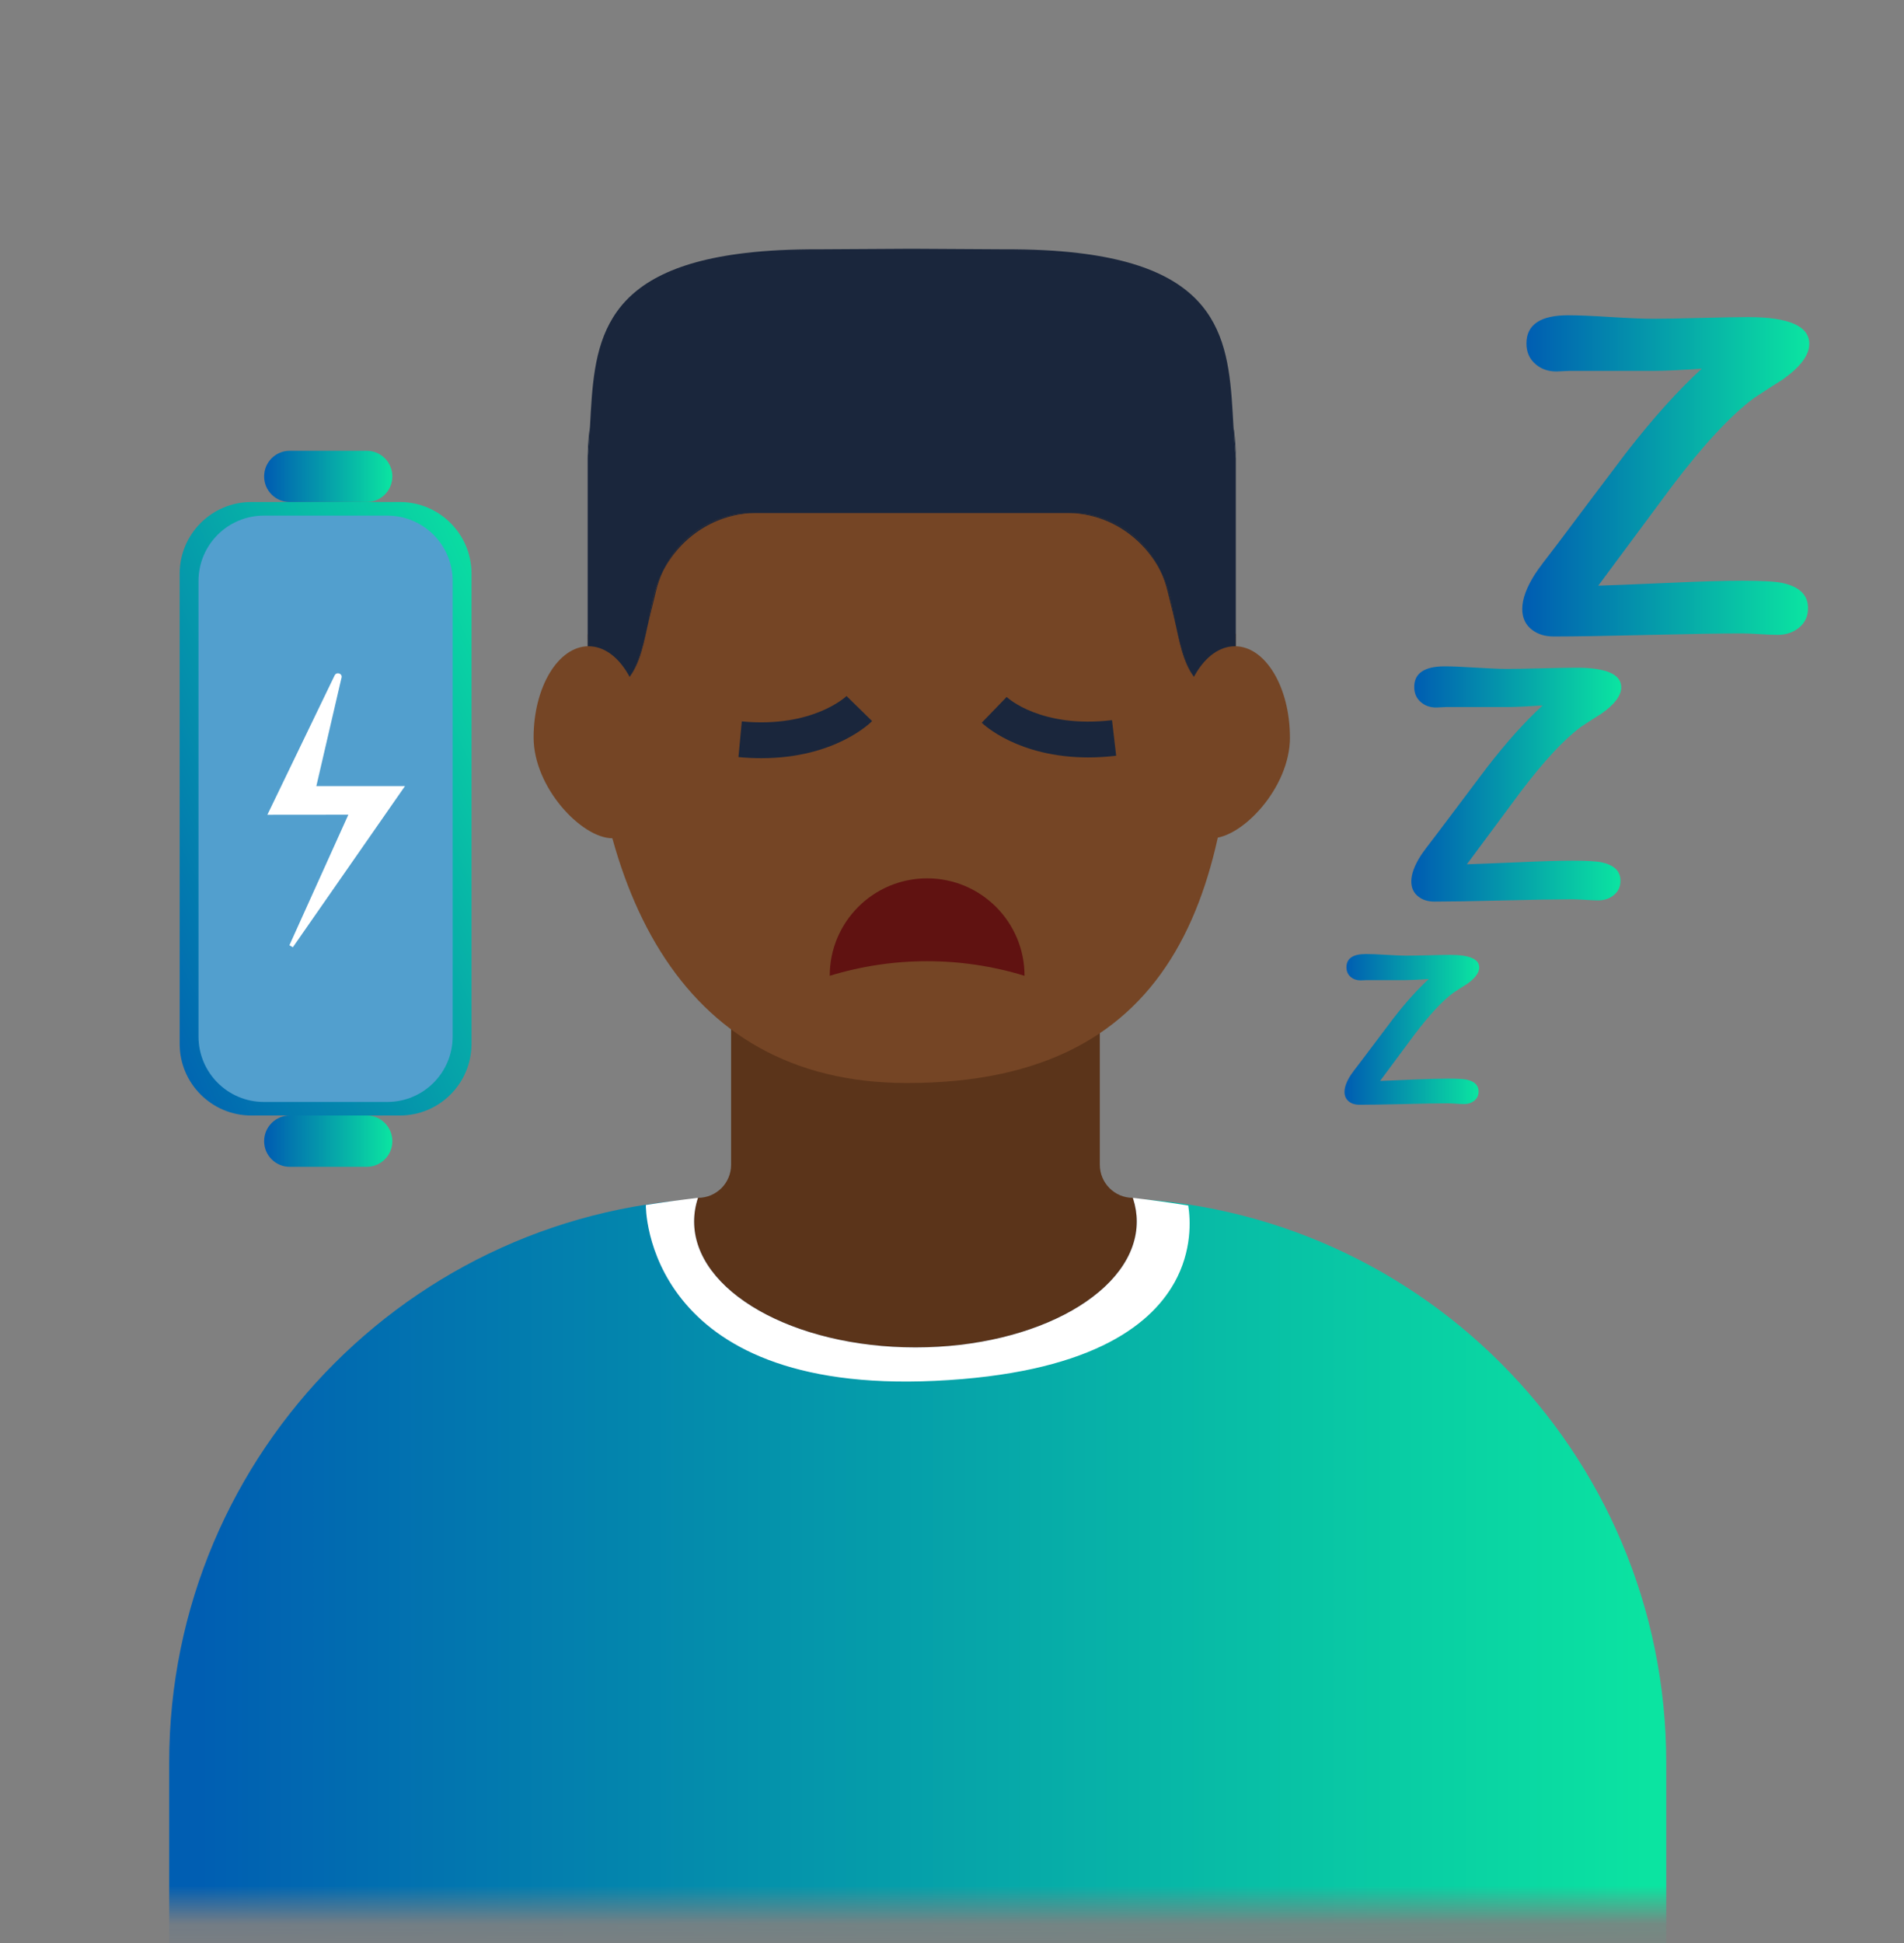 <svg width="50" height="51" viewBox="0 0 50 51" fill="none" xmlns="http://www.w3.org/2000/svg">
<rect x="0" y="0" width="50" height="51" fill="#808080" stroke="none"/>
<mask id="mask0_618_3960" style="mask-type:luminance" maskUnits="userSpaceOnUse" x="2" y="0" width="44" height="51">
<path d="M45.267 0.087H2.246V50.111H45.267V0.087Z" fill="white"/>
</mask>
<g mask="url(#mask0_618_3960)">
<path d="M43.756 46.262V55.578H4.443V46.262C4.443 38.077 11.079 31.442 19.265 31.442H28.934C37.119 31.442 43.756 38.077 43.756 46.262Z" fill="url(#paint0_linear_618_3960)"/>
<path d="M18.331 31.441H29.75L30.306 32.228L28.512 34.963L22.969 36.241L18.825 34.336L17.828 31.915L18.331 31.441Z" fill="#1A263C"/>
<path d="M29.852 32.062C29.852 33.887 27.249 35.367 24.04 35.367C20.831 35.367 18.228 33.887 18.228 32.062C18.228 31.85 18.262 31.642 18.33 31.441C18.57 31.441 18.786 31.344 18.945 31.187C19.102 31.03 19.199 30.812 19.199 30.572V23.236C19.199 23.147 19.273 23.071 19.364 23.071H28.717C28.808 23.071 28.882 23.146 28.882 23.236V30.572C28.882 31.052 29.271 31.441 29.749 31.441C29.752 31.45 29.755 31.46 29.758 31.469C29.819 31.66 29.852 31.859 29.852 32.062Z" fill="#5B341A"/>
<path d="M32.453 16.651C32.453 23.155 31.095 28.439 23.799 28.427C17.742 28.417 15.435 23.155 15.435 16.651L16.347 15.008L16.546 9.702L29.008 11.04L31.541 14.889L32.453 16.652V16.651Z" fill="#754525"/>
<path d="M15.477 11.319C15.482 11.281 15.486 11.244 15.494 11.206C15.478 11.48 15.461 11.753 15.434 12.023C15.434 11.785 15.448 11.55 15.476 11.319H15.477Z" fill="#1A263C"/>
<path d="M16.26 18.032C16.304 18.003 16.343 17.971 16.381 17.936C16.343 17.971 16.303 18.003 16.26 18.032Z" fill="#1A263C"/>
<path d="M16.623 17.624C16.799 17.314 16.897 16.897 17.01 16.411C16.876 17.082 16.735 17.621 16.38 17.936C16.476 17.849 16.555 17.745 16.623 17.625V17.624Z" fill="#1A263C"/>
<path d="M19.746 13.465H19.862C18.813 13.465 17.88 14.075 17.405 15.003C17.831 14.076 18.733 13.465 19.746 13.465Z" fill="#1A263C"/>
<path d="M30.801 16.02C30.826 16.15 30.851 16.277 30.875 16.399C30.848 16.286 30.822 16.169 30.792 16.048L30.659 15.509C30.615 15.329 30.554 15.158 30.479 14.995C30.608 15.241 30.702 15.511 30.758 15.796L30.802 16.02H30.801Z" fill="#1A263C"/>
<path d="M32.453 12.023V18.239C32.255 18.239 32.086 18.217 31.939 18.173C31.909 18.164 31.881 18.154 31.854 18.145C31.743 18.104 31.647 18.051 31.562 17.985C31.44 17.889 31.343 17.767 31.263 17.624C31.089 17.314 30.99 16.897 30.877 16.411C30.875 16.408 30.875 16.405 30.874 16.4C30.85 16.278 30.825 16.151 30.8 16.021L30.756 15.797C30.7 15.512 30.605 15.242 30.477 14.996C30.051 14.074 29.151 13.466 28.141 13.466H19.745C18.732 13.466 17.831 14.077 17.404 15.004C17.279 15.249 17.185 15.514 17.13 15.797L17.086 16.021C17.061 16.151 17.036 16.278 17.012 16.4C17.01 16.403 17.01 16.408 17.009 16.411C16.896 16.897 16.797 17.314 16.622 17.624C16.528 17.792 16.412 17.928 16.258 18.032L16.032 18.145C16.004 18.154 15.976 18.165 15.946 18.173L15.433 18.239V12.023C15.46 11.753 15.477 11.481 15.493 11.206C15.607 9.152 15.644 7.103 19.572 6.641C20.136 6.574 20.782 6.541 21.519 6.544L23.941 6.53L26.365 6.544C27.102 6.541 27.746 6.574 28.311 6.641C32.246 7.104 32.276 9.159 32.392 11.216C32.408 11.487 32.425 11.757 32.452 12.023H32.453Z" fill="#1A263C"/>
<path d="M17.131 15.796C17.186 15.512 17.28 15.247 17.405 15.003C17.331 15.163 17.272 15.332 17.228 15.509L17.096 16.048C17.066 16.169 17.04 16.286 17.013 16.399C17.037 16.277 17.062 16.15 17.087 16.02L17.131 15.796Z" fill="#1A263C"/>
<path d="M30.478 14.995C30.003 14.072 29.072 13.465 28.026 13.465H28.142C29.152 13.465 30.052 14.073 30.478 14.995Z" fill="#1A263C"/>
<path d="M31.263 17.624C31.318 17.723 31.383 17.811 31.458 17.888C31.139 17.568 31.004 17.049 30.878 16.41C30.991 16.896 31.09 17.313 31.264 17.623L31.263 17.624Z" fill="#1A263C"/>
<path d="M31.458 17.889C31.492 17.923 31.525 17.956 31.563 17.985C31.526 17.956 31.491 17.923 31.458 17.889Z" fill="#1A263C"/>
<path d="M32.453 12.023C32.426 11.756 32.409 11.487 32.393 11.216C32.399 11.25 32.404 11.285 32.409 11.319C32.437 11.549 32.453 11.785 32.453 12.023Z" fill="#1A263C"/>
<path d="M16.9 19.357C16.9 20.679 16.878 22.003 16.08 22.003C15.282 22.003 14.013 20.679 14.013 19.357C14.013 18.035 14.659 16.963 15.456 16.963C16.253 16.963 16.899 18.035 16.899 19.357H16.9Z" fill="#754525"/>
<path d="M33.875 19.357C33.875 20.679 32.614 22.003 31.817 22.003C31.02 22.003 30.988 20.679 30.988 19.357C30.988 18.035 31.634 16.963 32.431 16.963C33.228 16.963 33.874 18.035 33.874 19.357H33.875Z" fill="#754525"/>
<path d="M30.835 33.675C30.181 34.838 28.535 36.058 24.551 36.245C20.762 36.422 18.865 35.298 17.915 34.114C16.94 32.904 16.96 31.631 16.96 31.631V31.629C17.41 31.558 17.868 31.496 18.33 31.441C18.263 31.642 18.228 31.85 18.228 32.062C18.228 33.887 20.829 35.367 24.04 35.367C27.251 35.367 29.852 33.887 29.852 32.062C29.852 31.86 29.819 31.661 29.758 31.469C29.755 31.46 29.752 31.45 29.749 31.441C30.241 31.499 30.726 31.566 31.204 31.643C31.262 32.01 31.312 32.827 30.836 33.675H30.835Z" fill="white"/>
</g>
<path d="M26.905 25.613C26.905 24.2 25.76 23.055 24.347 23.055C22.934 23.055 21.789 24.2 21.789 25.613C23.456 25.102 25.238 25.102 26.905 25.613Z" fill="#601211"/>
<path d="M19.994 19.901C19.803 19.901 19.603 19.892 19.392 19.872L19.48 18.936C21.348 19.113 22.222 18.277 22.23 18.27L22.902 18.927C22.859 18.971 21.925 19.901 19.993 19.901H19.994Z" fill="#1A263C"/>
<path d="M28.581 19.881C26.736 19.881 25.823 19.012 25.781 18.97L26.435 18.294C26.471 18.328 27.34 19.12 29.202 18.904L29.311 19.837C29.053 19.867 28.81 19.881 28.581 19.881V19.881Z" fill="#1A263C"/>
<path d="M10.501 13.177H6.599C5.56 13.177 4.718 14.019 4.718 15.058V27.399C4.718 28.438 5.56 29.28 6.599 29.28H10.501C11.54 29.28 12.382 28.438 12.382 27.399V15.058C12.382 14.019 11.54 13.177 10.501 13.177Z" fill="url(#paint1_linear_618_3960)"/>
<g style="mix-blend-mode:hue">
<path d="M10.171 13.534H6.929C5.981 13.534 5.213 14.303 5.213 15.25V27.208C5.213 28.156 5.981 28.924 6.929 28.924H10.171C11.119 28.924 11.887 28.156 11.887 27.208V15.25C11.887 14.303 11.119 13.534 10.171 13.534Z" fill="#529FCE"/>
</g>
<path d="M8.862 17.759L7.15 21.307H9.27L7.649 24.834L10.486 20.713H8.21L8.893 17.77C8.897 17.751 8.87 17.741 8.862 17.759Z" fill="white"/>
<path d="M8.932 17.793L7.222 21.342L7.15 21.227L9.27 21.229H9.393L9.341 21.34L7.696 24.856L7.605 24.804L10.421 20.669L10.486 20.792H8.111L8.133 20.696L8.48 19.201C8.56 18.859 8.705 18.23 8.784 17.892L8.806 17.799L8.816 17.756C8.803 17.826 8.903 17.857 8.932 17.794V17.793ZM8.791 17.725C8.836 17.628 8.992 17.675 8.97 17.783L8.958 17.833C8.92 17.998 8.845 18.318 8.806 18.487C8.696 18.96 8.399 20.241 8.285 20.73L8.209 20.634H10.635L10.549 20.757L7.691 24.863L7.6 24.811L9.198 21.273L9.269 21.384L7.149 21.386H7.021L7.077 21.271L8.79 17.723L8.791 17.725Z" fill="white"/>
<path d="M9.63 11.832H7.609C7.237 11.832 6.936 12.133 6.936 12.505V12.505C6.936 12.877 7.237 13.178 7.609 13.178H9.63C10.002 13.178 10.303 12.877 10.303 12.505V12.505C10.303 12.133 10.002 11.832 9.63 11.832Z" fill="url(#paint2_linear_618_3960)"/>
<path d="M9.63 29.28H7.609C7.237 29.28 6.936 29.582 6.936 29.953V29.954C6.936 30.326 7.237 30.627 7.609 30.627H9.63C10.002 30.627 10.303 30.326 10.303 29.954V29.953C10.303 29.582 10.002 29.28 9.63 29.28Z" fill="url(#paint3_linear_618_3960)"/>
<path d="M38.508 25.837C38.415 25.895 38.301 25.968 38.166 26.058C37.88 26.268 37.542 26.633 37.151 27.148C36.852 27.55 36.552 27.954 36.253 28.358L36.243 28.372C36.366 28.369 36.664 28.357 37.136 28.335C37.506 28.319 37.802 28.311 38.021 28.311C38.263 28.311 38.427 28.32 38.513 28.338C38.716 28.383 38.821 28.48 38.828 28.631C38.833 28.742 38.794 28.831 38.711 28.895C38.64 28.951 38.555 28.979 38.455 28.979C38.406 28.979 38.332 28.976 38.234 28.97C38.136 28.963 38.062 28.96 38.013 28.96C37.756 28.96 37.37 28.966 36.855 28.98C36.34 28.992 35.954 28.998 35.697 28.998C35.587 28.998 35.497 28.971 35.426 28.915C35.347 28.854 35.307 28.768 35.307 28.659C35.307 28.537 35.36 28.392 35.467 28.224C35.501 28.172 35.596 28.044 35.754 27.841C36.031 27.471 36.31 27.102 36.589 26.733C36.92 26.306 37.231 25.962 37.52 25.698C37.256 25.716 37.055 25.726 36.916 25.726H35.891C35.872 25.726 35.845 25.727 35.81 25.73C35.775 25.733 35.747 25.733 35.729 25.733C35.629 25.733 35.545 25.704 35.475 25.648C35.397 25.584 35.358 25.497 35.358 25.389C35.358 25.157 35.53 25.041 35.873 25.041C35.99 25.041 36.164 25.047 36.396 25.062C36.628 25.076 36.802 25.084 36.919 25.084C37.049 25.084 37.244 25.081 37.504 25.075C37.764 25.067 37.958 25.064 38.089 25.064C38.593 25.064 38.845 25.174 38.845 25.395C38.845 25.535 38.733 25.683 38.51 25.838L38.508 25.837Z" fill="url(#paint4_linear_618_3960)"/>
<path d="M42.054 18.732C41.909 18.822 41.731 18.936 41.52 19.076C41.074 19.406 40.547 19.973 39.937 20.778C39.47 21.406 39.003 22.035 38.536 22.666L38.52 22.686C38.713 22.681 39.177 22.662 39.913 22.631C40.491 22.605 40.951 22.591 41.294 22.591C41.671 22.591 41.927 22.606 42.062 22.635C42.379 22.704 42.542 22.855 42.553 23.09C42.561 23.264 42.5 23.401 42.371 23.502C42.26 23.589 42.127 23.633 41.971 23.633C41.894 23.633 41.78 23.628 41.627 23.619C41.474 23.61 41.359 23.605 41.283 23.605C40.882 23.605 40.28 23.615 39.476 23.635C38.673 23.655 38.07 23.665 37.67 23.665C37.498 23.665 37.357 23.621 37.247 23.534C37.123 23.439 37.061 23.306 37.061 23.134C37.061 22.944 37.144 22.719 37.31 22.457C37.363 22.375 37.512 22.176 37.757 21.859C38.19 21.281 38.624 20.705 39.059 20.13C39.576 19.465 40.06 18.927 40.511 18.515C40.099 18.544 39.786 18.559 39.569 18.559H37.97C37.941 18.559 37.899 18.561 37.843 18.565C37.788 18.569 37.745 18.571 37.716 18.571C37.56 18.571 37.429 18.526 37.32 18.436C37.198 18.336 37.138 18.201 37.138 18.032C37.138 17.671 37.406 17.49 37.941 17.49C38.123 17.49 38.395 17.501 38.756 17.524C39.117 17.546 39.389 17.558 39.571 17.558C39.774 17.558 40.078 17.553 40.483 17.542C40.888 17.532 41.192 17.526 41.395 17.526C42.181 17.526 42.574 17.697 42.574 18.04C42.574 18.259 42.4 18.49 42.052 18.733L42.054 18.732Z" fill="url(#paint5_linear_618_3960)"/>
<path d="M46.797 9.973C46.599 10.096 46.355 10.252 46.067 10.443C45.458 10.894 44.737 11.668 43.905 12.767C43.267 13.625 42.629 14.484 41.991 15.346L41.969 15.373C42.232 15.366 42.866 15.341 43.872 15.297C44.661 15.261 45.29 15.243 45.759 15.243C46.274 15.243 46.624 15.263 46.808 15.302C47.24 15.396 47.464 15.603 47.478 15.924C47.489 16.162 47.406 16.349 47.229 16.486C47.078 16.605 46.896 16.664 46.683 16.664C46.578 16.664 46.422 16.658 46.213 16.645C46.004 16.632 45.847 16.626 45.743 16.626C45.195 16.626 44.373 16.64 43.275 16.666C42.178 16.693 41.355 16.707 40.807 16.707C40.573 16.707 40.38 16.647 40.229 16.529C40.06 16.399 39.975 16.217 39.975 15.983C39.975 15.724 40.088 15.415 40.316 15.059C40.388 14.947 40.592 14.675 40.927 14.243C41.518 13.454 42.111 12.666 42.706 11.881C43.412 10.973 44.074 10.238 44.69 9.676C44.128 9.716 43.699 9.735 43.404 9.735H41.22C41.18 9.735 41.123 9.738 41.047 9.743C40.971 9.748 40.914 9.751 40.874 9.751C40.661 9.751 40.481 9.69 40.334 9.567C40.168 9.43 40.085 9.246 40.085 9.016C40.085 8.522 40.451 8.275 41.182 8.275C41.431 8.275 41.802 8.29 42.295 8.321C42.789 8.352 43.16 8.367 43.409 8.367C43.686 8.367 44.102 8.36 44.655 8.345C45.208 8.331 45.623 8.323 45.901 8.323C46.975 8.323 47.512 8.557 47.512 9.026C47.512 9.325 47.274 9.64 46.798 9.972L46.797 9.973Z" fill="url(#paint6_linear_618_3960)"/>
<defs>
<linearGradient id="paint0_linear_618_3960" x1="4.443" y1="43.509" x2="43.756" y2="43.509" gradientUnits="userSpaceOnUse">
<stop offset="0.02" stop-color="#005EB2"/>
<stop offset="1" stop-color="#0BE5A1"/>
</linearGradient>
<linearGradient id="paint1_linear_618_3960" x1="1.838" y1="24.292" x2="15.088" y2="18.245" gradientUnits="userSpaceOnUse">
<stop offset="0.02" stop-color="#005EB2"/>
<stop offset="1" stop-color="#0BE5A1"/>
</linearGradient>
<linearGradient id="paint2_linear_618_3960" x1="6.936" y1="12.505" x2="10.303" y2="12.505" gradientUnits="userSpaceOnUse">
<stop offset="0.02" stop-color="#005EB2"/>
<stop offset="1" stop-color="#0BE5A1"/>
</linearGradient>
<linearGradient id="paint3_linear_618_3960" x1="6.936" y1="29.953" x2="10.303" y2="29.953" gradientUnits="userSpaceOnUse">
<stop offset="0.02" stop-color="#005EB2"/>
<stop offset="1" stop-color="#0BE5A1"/>
</linearGradient>
<linearGradient id="paint4_linear_618_3960" x1="35.306" y1="27.018" x2="38.843" y2="27.018" gradientUnits="userSpaceOnUse">
<stop offset="0.02" stop-color="#005EB2"/>
<stop offset="1" stop-color="#0BE5A1"/>
</linearGradient>
<linearGradient id="paint5_linear_618_3960" x1="37.06" y1="20.576" x2="42.576" y2="20.576" gradientUnits="userSpaceOnUse">
<stop offset="0.02" stop-color="#005EB2"/>
<stop offset="1" stop-color="#0BE5A1"/>
</linearGradient>
<linearGradient id="paint6_linear_618_3960" x1="39.975" y1="12.492" x2="47.51" y2="12.492" gradientUnits="userSpaceOnUse">
<stop offset="0.02" stop-color="#005EB2"/>
<stop offset="1" stop-color="#0BE5A1"/>
</linearGradient>
</defs>
</svg>
